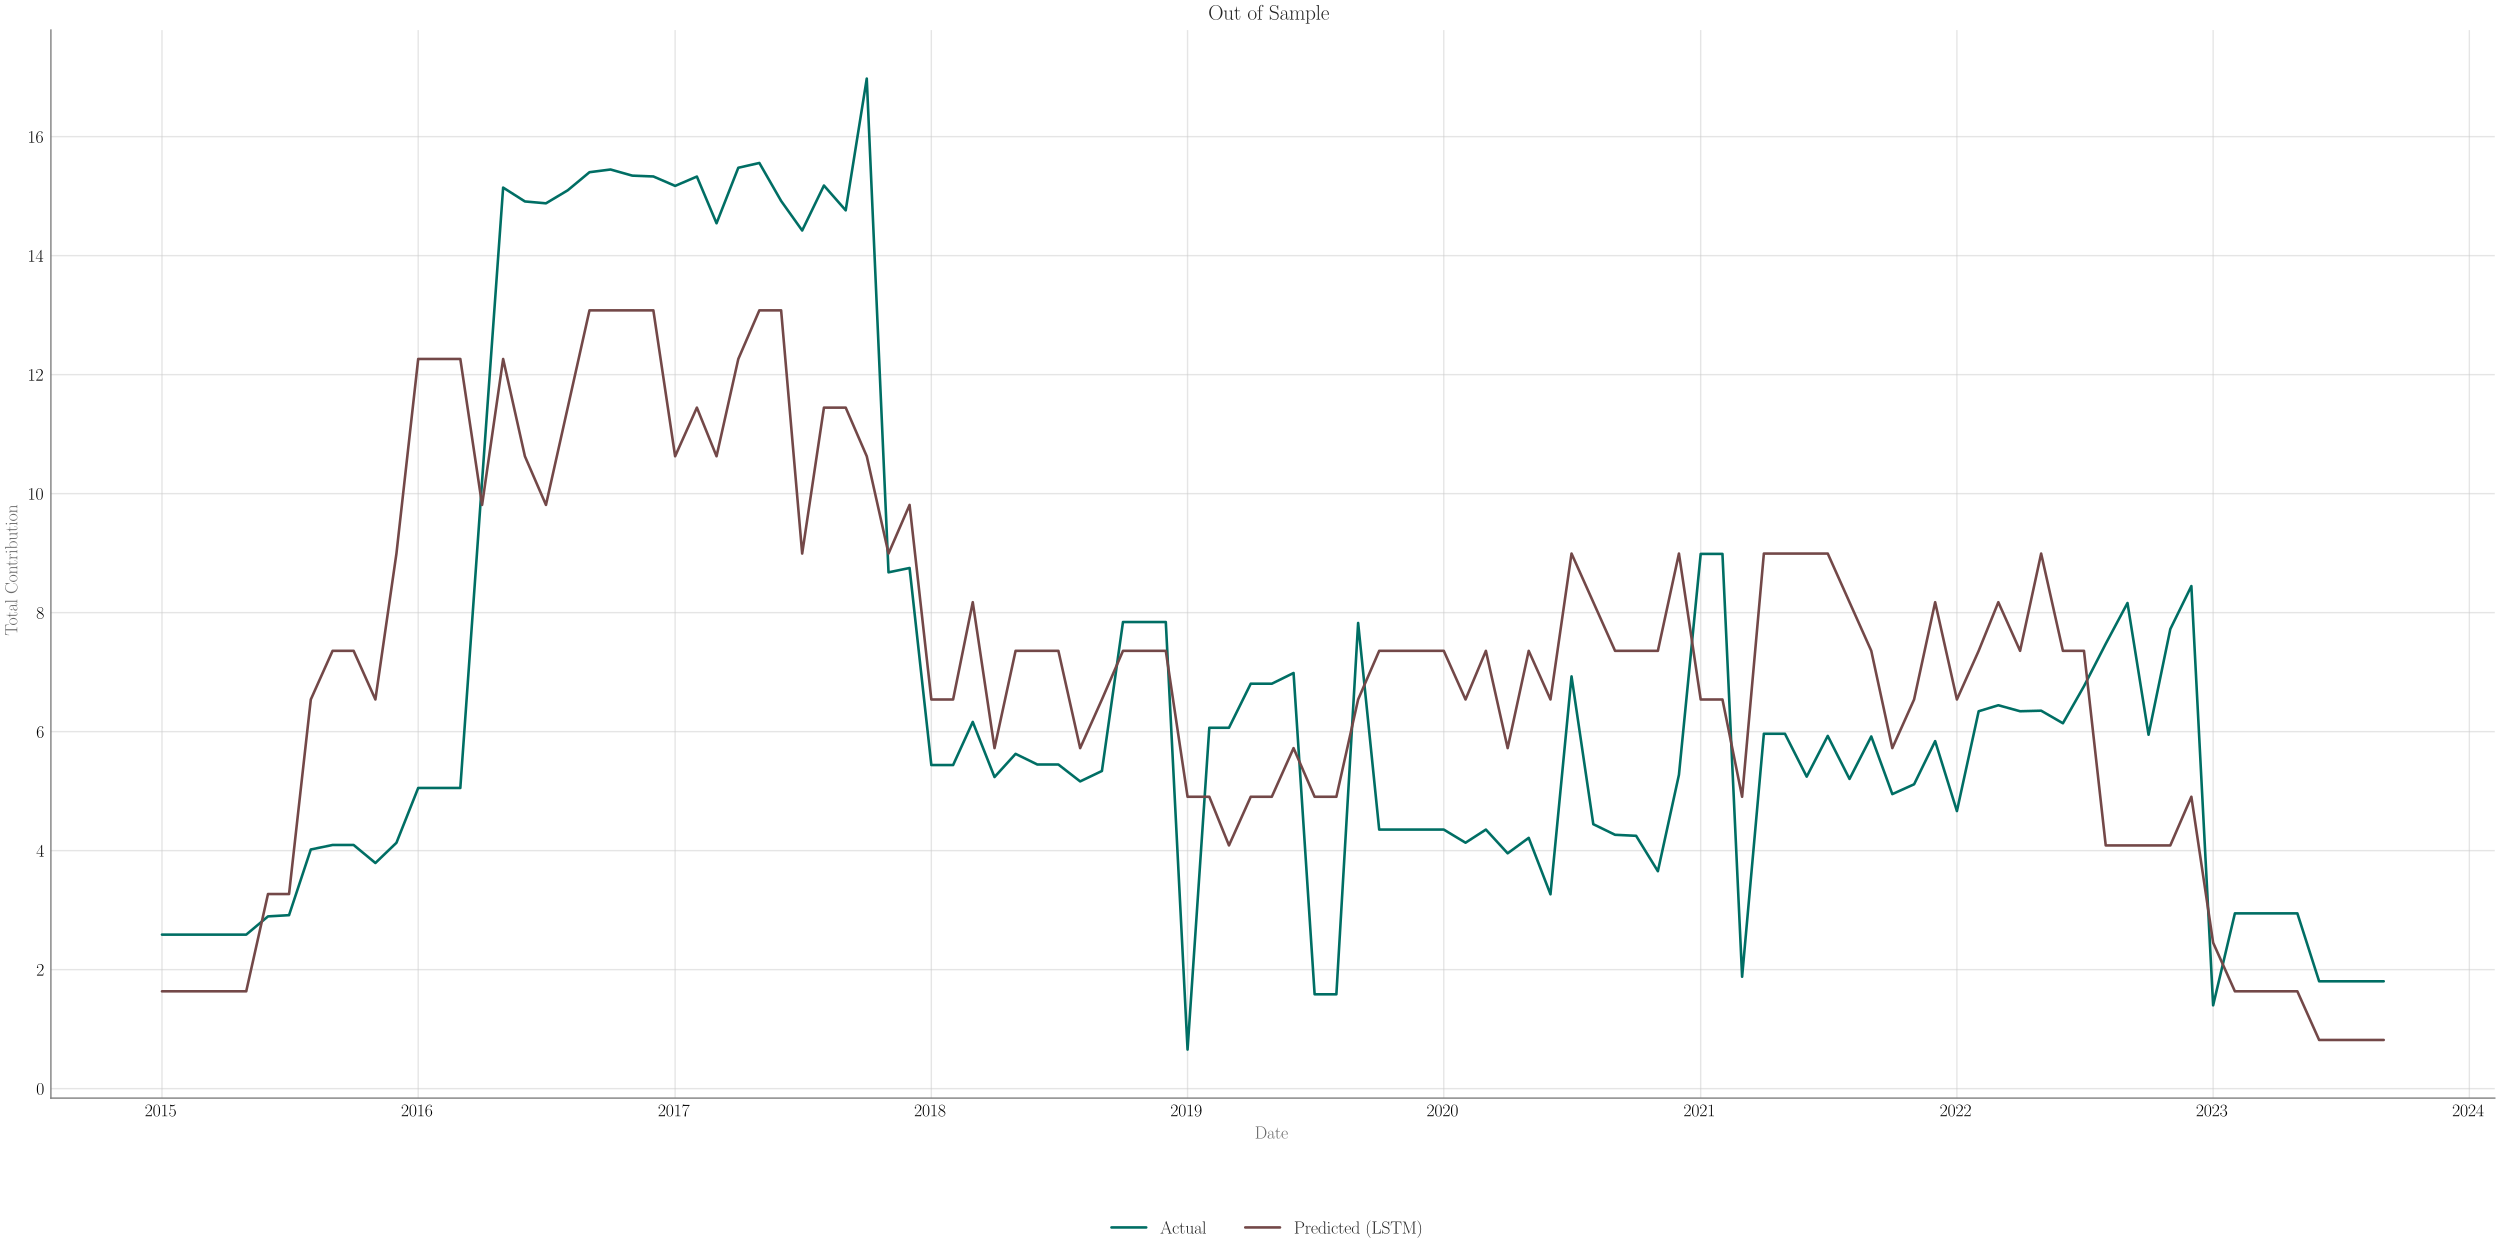 <?xml version="1.0" encoding="utf-8" standalone="no"?>
<!DOCTYPE svg PUBLIC "-//W3C//DTD SVG 1.1//EN"
  "http://www.w3.org/Graphics/SVG/1.1/DTD/svg11.dtd">
<svg xmlns:xlink="http://www.w3.org/1999/xlink" width="1440pt" height="720pt" viewBox="0 0 1440 720" xmlns="http://www.w3.org/2000/svg" version="1.1">
 <defs>
  <style type="text/css">*{stroke-linejoin: round; stroke-linecap: butt}</style>
 </defs>
 <g id="figure_1">
  <g id="patch_1">
   <path d="M 0 720 
L 1440 720 
L 1440 0 
L 0 0 
z
" style="fill: #ffffff"/>
  </g>
  <g id="axes_1">
   <g id="patch_2">
    <path d="M 29.319 632.516 
L 1437 632.516 
L 1437 17.302 
L 29.319 17.302 
z
" style="fill: #ffffff"/>
   </g>
   <g id="matplotlib.axis_1">
    <g id="xtick_1">
     <g id="line2d_1">
      <path d="M 93.304 632.516 
L 93.304 17.302 
" clip-path="url(#p261ccf9cac)" style="fill: none; stroke: #cccccc; stroke-opacity: 0.5; stroke-width: 0.8; stroke-linecap: round"/>
     </g>
     <g id="text_1">
      <!-- $\mathdefault{2015}$ -->
      <g transform="translate(83.341 642.934) scale(0.1 -0.1)">
       <defs>
        <path id="CMR17-32" d="M 2669 989 
L 2554 989 
C 2490 536 2438 459 2413 420 
C 2381 369 1920 369 1830 369 
L 602 369 
C 832 619 1280 1072 1824 1597 
C 2214 1967 2669 2402 2669 3035 
C 2669 3790 2067 4224 1395 4224 
C 691 4224 262 3604 262 3030 
C 262 2780 448 2748 525 2748 
C 589 2748 781 2787 781 3010 
C 781 3207 614 3264 525 3264 
C 486 3264 448 3258 422 3245 
C 544 3790 915 4058 1306 4058 
C 1862 4058 2227 3617 2227 3035 
C 2227 2479 1901 2000 1536 1584 
L 262 146 
L 262 0 
L 2515 0 
L 2669 989 
z
" transform="scale(0.016)"/>
        <path id="CMR17-30" d="M 2688 2025 
C 2688 2416 2682 3080 2413 3591 
C 2176 4039 1798 4198 1466 4198 
C 1158 4198 768 4058 525 3597 
C 269 3118 243 2524 243 2025 
C 243 1661 250 1106 448 619 
C 723 -39 1216 -128 1466 -128 
C 1760 -128 2208 -7 2470 600 
C 2662 1042 2688 1559 2688 2025 
z
M 1466 -26 
C 1056 -26 813 325 723 812 
C 653 1188 653 1738 653 2096 
C 653 2588 653 2997 736 3387 
C 858 3929 1216 4096 1466 4096 
C 1728 4096 2067 3923 2189 3400 
C 2272 3036 2278 2607 2278 2096 
C 2278 1680 2278 1169 2202 792 
C 2067 95 1690 -26 1466 -26 
z
" transform="scale(0.016)"/>
        <path id="CMR17-31" d="M 1702 4058 
C 1702 4192 1696 4192 1606 4192 
C 1357 3916 979 3827 621 3827 
C 602 3827 570 3827 563 3808 
C 557 3795 557 3782 557 3648 
C 755 3648 1088 3686 1344 3839 
L 1344 461 
C 1344 236 1331 160 781 160 
L 589 160 
L 589 0 
C 896 0 1216 0 1523 0 
C 1830 0 2150 0 2458 0 
L 2458 160 
L 2266 160 
C 1715 160 1702 230 1702 458 
L 1702 4058 
z
" transform="scale(0.016)"/>
        <path id="CMR17-35" d="M 730 3692 
C 794 3666 1056 3584 1325 3584 
C 1920 3584 2246 3911 2432 4100 
C 2432 4157 2432 4192 2394 4192 
C 2387 4192 2374 4192 2323 4163 
C 2099 4058 1837 3973 1517 3973 
C 1325 3973 1037 3999 723 4139 
C 653 4171 640 4171 634 4171 
C 602 4171 595 4164 595 4037 
L 595 2203 
C 595 2089 595 2057 659 2057 
C 691 2057 704 2070 736 2114 
C 941 2401 1222 2522 1542 2522 
C 1766 2522 2246 2382 2246 1289 
C 2246 1085 2246 715 2054 421 
C 1894 159 1645 25 1370 25 
C 947 25 518 320 403 814 
C 429 807 480 795 506 795 
C 589 795 749 840 749 1038 
C 749 1210 627 1280 506 1280 
C 358 1280 262 1190 262 1011 
C 262 454 704 -128 1382 -128 
C 2042 -128 2669 440 2669 1264 
C 2669 2030 2170 2624 1549 2624 
C 1222 2624 947 2503 730 2274 
L 730 3692 
z
" transform="scale(0.016)"/>
       </defs>
       <use xlink:href="#CMR17-32" transform="scale(0.996)"/>
       <use xlink:href="#CMR17-30" transform="translate(45.69 0) scale(0.996)"/>
       <use xlink:href="#CMR17-31" transform="translate(91.381 0) scale(0.996)"/>
       <use xlink:href="#CMR17-35" transform="translate(137.071 0) scale(0.996)"/>
      </g>
     </g>
    </g>
    <g id="xtick_2">
     <g id="line2d_2">
      <path d="M 240.885 632.516 
L 240.885 17.302 
" clip-path="url(#p261ccf9cac)" style="fill: none; stroke: #cccccc; stroke-opacity: 0.5; stroke-width: 0.8; stroke-linecap: round"/>
     </g>
     <g id="text_2">
      <!-- $\mathdefault{2016}$ -->
      <g transform="translate(230.923 642.934) scale(0.1 -0.1)">
       <defs>
        <path id="CMR17-36" d="M 678 2176 
C 678 3690 1395 4032 1811 4032 
C 1946 4032 2272 4009 2400 3776 
C 2298 3776 2106 3776 2106 3553 
C 2106 3381 2246 3323 2336 3323 
C 2394 3323 2566 3348 2566 3560 
C 2566 3954 2246 4179 1805 4179 
C 1043 4179 243 3390 243 1984 
C 243 253 966 -128 1478 -128 
C 2099 -128 2688 427 2688 1283 
C 2688 2081 2170 2662 1517 2662 
C 1126 2662 838 2407 678 1960 
L 678 2176 
z
M 1478 25 
C 691 25 691 1200 691 1436 
C 691 1896 909 2560 1504 2560 
C 1613 2560 1926 2560 2138 2120 
C 2253 1870 2253 1609 2253 1289 
C 2253 944 2253 690 2118 434 
C 1978 171 1773 25 1478 25 
z
" transform="scale(0.016)"/>
       </defs>
       <use xlink:href="#CMR17-32" transform="scale(0.996)"/>
       <use xlink:href="#CMR17-30" transform="translate(45.69 0) scale(0.996)"/>
       <use xlink:href="#CMR17-31" transform="translate(91.381 0) scale(0.996)"/>
       <use xlink:href="#CMR17-36" transform="translate(137.071 0) scale(0.996)"/>
      </g>
     </g>
    </g>
    <g id="xtick_3">
     <g id="line2d_3">
      <path d="M 388.871 632.516 
L 388.871 17.302 
" clip-path="url(#p261ccf9cac)" style="fill: none; stroke: #cccccc; stroke-opacity: 0.5; stroke-width: 0.8; stroke-linecap: round"/>
     </g>
     <g id="text_3">
      <!-- $\mathdefault{2017}$ -->
      <g transform="translate(378.908 642.934) scale(0.1 -0.1)">
       <defs>
        <path id="CMR17-37" d="M 2886 3941 
L 2886 4081 
L 1382 4081 
C 634 4081 621 4165 595 4288 
L 480 4288 
L 294 3094 
L 410 3094 
C 429 3215 474 3540 550 3661 
C 589 3712 1062 3712 1171 3712 
L 2579 3712 
L 1869 2661 
C 1395 1954 1069 999 1069 165 
C 1069 89 1069 -128 1299 -128 
C 1530 -128 1530 89 1530 171 
L 1530 465 
C 1530 1508 1709 2196 2003 2636 
L 2886 3941 
z
" transform="scale(0.016)"/>
       </defs>
       <use xlink:href="#CMR17-32" transform="scale(0.996)"/>
       <use xlink:href="#CMR17-30" transform="translate(45.69 0) scale(0.996)"/>
       <use xlink:href="#CMR17-31" transform="translate(91.381 0) scale(0.996)"/>
       <use xlink:href="#CMR17-37" transform="translate(137.071 0) scale(0.996)"/>
      </g>
     </g>
    </g>
    <g id="xtick_4">
     <g id="line2d_4">
      <path d="M 536.452 632.516 
L 536.452 17.302 
" clip-path="url(#p261ccf9cac)" style="fill: none; stroke: #cccccc; stroke-opacity: 0.5; stroke-width: 0.8; stroke-linecap: round"/>
     </g>
     <g id="text_4">
      <!-- $\mathdefault{2018}$ -->
      <g transform="translate(526.489 642.934) scale(0.1 -0.1)">
       <defs>
        <path id="CMR17-38" d="M 1741 2264 
C 2144 2467 2554 2773 2554 3263 
C 2554 3841 1990 4179 1472 4179 
C 890 4179 378 3759 378 3180 
C 378 3021 416 2747 666 2505 
C 730 2442 998 2251 1171 2130 
C 883 1983 211 1634 211 934 
C 211 279 838 -128 1459 -128 
C 2144 -128 2720 362 2720 1010 
C 2720 1590 2330 1857 2074 2029 
L 1741 2264 
z
M 902 2822 
C 851 2854 595 3051 595 3351 
C 595 3739 998 4032 1459 4032 
C 1965 4032 2336 3676 2336 3262 
C 2336 2669 1670 2331 1638 2331 
C 1632 2331 1626 2331 1574 2370 
L 902 2822 
z
M 2080 1519 
C 2176 1449 2483 1240 2483 851 
C 2483 381 2010 25 1472 25 
C 890 25 448 438 448 940 
C 448 1443 838 1862 1280 2060 
L 2080 1519 
z
" transform="scale(0.016)"/>
       </defs>
       <use xlink:href="#CMR17-32" transform="scale(0.996)"/>
       <use xlink:href="#CMR17-30" transform="translate(45.69 0) scale(0.996)"/>
       <use xlink:href="#CMR17-31" transform="translate(91.381 0) scale(0.996)"/>
       <use xlink:href="#CMR17-38" transform="translate(137.071 0) scale(0.996)"/>
      </g>
     </g>
    </g>
    <g id="xtick_5">
     <g id="line2d_5">
      <path d="M 684.033 632.516 
L 684.033 17.302 
" clip-path="url(#p261ccf9cac)" style="fill: none; stroke: #cccccc; stroke-opacity: 0.5; stroke-width: 0.8; stroke-linecap: round"/>
     </g>
     <g id="text_5">
      <!-- $\mathdefault{2019}$ -->
      <g transform="translate(674.07 642.934) scale(0.1 -0.1)">
       <defs>
        <path id="CMR17-39" d="M 2253 1864 
C 2253 464 1670 31 1190 31 
C 1043 31 685 31 538 294 
C 704 268 826 357 826 518 
C 826 692 685 749 595 749 
C 538 749 365 723 365 506 
C 365 71 742 -128 1203 -128 
C 1939 -128 2688 674 2688 2073 
C 2688 3817 1971 4179 1485 4179 
C 851 4179 243 3628 243 2778 
C 243 1991 762 1408 1414 1408 
C 1952 1408 2189 1903 2253 2112 
L 2253 1864 
z
M 1427 1510 
C 1254 1510 1011 1542 813 1922 
C 678 2169 678 2461 678 2771 
C 678 3146 678 3405 858 3684 
C 947 3817 1114 4032 1485 4032 
C 2240 4032 2240 2885 2240 2632 
C 2240 2182 2035 1510 1427 1510 
z
" transform="scale(0.016)"/>
       </defs>
       <use xlink:href="#CMR17-32" transform="scale(0.996)"/>
       <use xlink:href="#CMR17-30" transform="translate(45.69 0) scale(0.996)"/>
       <use xlink:href="#CMR17-31" transform="translate(91.381 0) scale(0.996)"/>
       <use xlink:href="#CMR17-39" transform="translate(137.071 0) scale(0.996)"/>
      </g>
     </g>
    </g>
    <g id="xtick_6">
     <g id="line2d_6">
      <path d="M 831.614 632.516 
L 831.614 17.302 
" clip-path="url(#p261ccf9cac)" style="fill: none; stroke: #cccccc; stroke-opacity: 0.5; stroke-width: 0.8; stroke-linecap: round"/>
     </g>
     <g id="text_6">
      <!-- $\mathdefault{2020}$ -->
      <g transform="translate(821.651 642.934) scale(0.1 -0.1)">
       <use xlink:href="#CMR17-32" transform="scale(0.996)"/>
       <use xlink:href="#CMR17-30" transform="translate(45.69 0) scale(0.996)"/>
       <use xlink:href="#CMR17-32" transform="translate(91.381 0) scale(0.996)"/>
       <use xlink:href="#CMR17-30" transform="translate(137.071 0) scale(0.996)"/>
      </g>
     </g>
    </g>
    <g id="xtick_7">
     <g id="line2d_7">
      <path d="M 979.599 632.516 
L 979.599 17.302 
" clip-path="url(#p261ccf9cac)" style="fill: none; stroke: #cccccc; stroke-opacity: 0.5; stroke-width: 0.8; stroke-linecap: round"/>
     </g>
     <g id="text_7">
      <!-- $\mathdefault{2021}$ -->
      <g transform="translate(969.637 642.934) scale(0.1 -0.1)">
       <use xlink:href="#CMR17-32" transform="scale(0.996)"/>
       <use xlink:href="#CMR17-30" transform="translate(45.69 0) scale(0.996)"/>
       <use xlink:href="#CMR17-32" transform="translate(91.381 0) scale(0.996)"/>
       <use xlink:href="#CMR17-31" transform="translate(137.071 0) scale(0.996)"/>
      </g>
     </g>
    </g>
    <g id="xtick_8">
     <g id="line2d_8">
      <path d="M 1127.181 632.516 
L 1127.181 17.302 
" clip-path="url(#p261ccf9cac)" style="fill: none; stroke: #cccccc; stroke-opacity: 0.5; stroke-width: 0.8; stroke-linecap: round"/>
     </g>
     <g id="text_8">
      <!-- $\mathdefault{2022}$ -->
      <g transform="translate(1117.218 642.934) scale(0.1 -0.1)">
       <use xlink:href="#CMR17-32" transform="scale(0.996)"/>
       <use xlink:href="#CMR17-30" transform="translate(45.69 0) scale(0.996)"/>
       <use xlink:href="#CMR17-32" transform="translate(91.381 0) scale(0.996)"/>
       <use xlink:href="#CMR17-32" transform="translate(137.071 0) scale(0.996)"/>
      </g>
     </g>
    </g>
    <g id="xtick_9">
     <g id="line2d_9">
      <path d="M 1274.762 632.516 
L 1274.762 17.302 
" clip-path="url(#p261ccf9cac)" style="fill: none; stroke: #cccccc; stroke-opacity: 0.5; stroke-width: 0.8; stroke-linecap: round"/>
     </g>
     <g id="text_9">
      <!-- $\mathdefault{2023}$ -->
      <g transform="translate(1264.799 642.934) scale(0.1 -0.1)">
       <defs>
        <path id="CMR17-33" d="M 1414 2157 
C 1984 2157 2234 1662 2234 1090 
C 2234 320 1824 25 1453 25 
C 1114 25 563 194 390 693 
C 422 680 454 680 486 680 
C 640 680 755 782 755 948 
C 755 1133 614 1216 486 1216 
C 378 1216 211 1165 211 926 
C 211 335 787 -128 1466 -128 
C 2176 -128 2720 430 2720 1085 
C 2720 1707 2208 2157 1600 2227 
C 2086 2328 2554 2756 2554 3329 
C 2554 3820 2048 4179 1472 4179 
C 890 4179 378 3829 378 3329 
C 378 3110 544 3072 627 3072 
C 762 3072 877 3155 877 3321 
C 877 3486 762 3569 627 3569 
C 602 3569 570 3569 544 3557 
C 730 3959 1235 4032 1459 4032 
C 1683 4032 2106 3925 2106 3320 
C 2106 3143 2080 2828 1862 2550 
C 1670 2304 1453 2304 1242 2284 
C 1210 2284 1062 2269 1037 2269 
C 992 2263 966 2257 966 2208 
C 966 2163 973 2157 1101 2157 
L 1414 2157 
z
" transform="scale(0.016)"/>
       </defs>
       <use xlink:href="#CMR17-32" transform="scale(0.996)"/>
       <use xlink:href="#CMR17-30" transform="translate(45.69 0) scale(0.996)"/>
       <use xlink:href="#CMR17-32" transform="translate(91.381 0) scale(0.996)"/>
       <use xlink:href="#CMR17-33" transform="translate(137.071 0) scale(0.996)"/>
      </g>
     </g>
    </g>
    <g id="xtick_10">
     <g id="line2d_10">
      <path d="M 1422.343 632.516 
L 1422.343 17.302 
" clip-path="url(#p261ccf9cac)" style="fill: none; stroke: #cccccc; stroke-opacity: 0.5; stroke-width: 0.8; stroke-linecap: round"/>
     </g>
     <g id="text_10">
      <!-- $\mathdefault{2024}$ -->
      <g transform="translate(1412.38 642.934) scale(0.1 -0.1)">
       <defs>
        <path id="CMR17-34" d="M 2150 4122 
C 2150 4256 2144 4256 2029 4256 
L 128 1254 
L 128 1088 
L 1779 1088 
L 1779 457 
C 1779 224 1766 160 1318 160 
L 1197 160 
L 1197 0 
C 1402 0 1747 0 1965 0 
C 2182 0 2528 0 2733 0 
L 2733 160 
L 2611 160 
C 2163 160 2150 224 2150 457 
L 2150 1088 
L 2803 1088 
L 2803 1254 
L 2150 1254 
L 2150 4122 
z
M 1798 3703 
L 1798 1254 
L 256 1254 
L 1798 3703 
z
" transform="scale(0.016)"/>
       </defs>
       <use xlink:href="#CMR17-32" transform="scale(0.996)"/>
       <use xlink:href="#CMR17-30" transform="translate(45.69 0) scale(0.996)"/>
       <use xlink:href="#CMR17-32" transform="translate(91.381 0) scale(0.996)"/>
       <use xlink:href="#CMR17-34" transform="translate(137.071 0) scale(0.996)"/>
      </g>
     </g>
    </g>
    <g id="text_11">
     <!-- Date -->
     <g style="fill: #696969" transform="translate(722.712 655.79) scale(0.1 -0.1)">
      <defs>
       <path id="CMR17-44" d="M 333 4352 
L 333 4186 
C 774 4186 845 4186 845 3900 
L 845 452 
C 845 166 774 166 333 166 
L 333 0 
L 2368 0 
C 3398 0 4224 943 4224 2141 
C 4224 3346 3411 4352 2368 4352 
L 333 4352 
z
M 1523 166 
C 1267 166 1254 197 1254 414 
L 1254 3938 
C 1254 4155 1267 4186 1523 4186 
L 2240 4186 
C 2771 4186 3750 3874 3750 2141 
C 3750 1242 3488 879 3366 707 
C 3213 510 2848 166 2240 166 
L 1523 166 
z
" transform="scale(0.016)"/>
       <path id="CMR17-61" d="M 2304 1653 
C 2304 2072 2304 2294 2035 2543 
C 1798 2752 1523 2816 1306 2816 
C 800 2816 435 2407 435 1971 
C 435 1728 627 1728 666 1728 
C 749 1728 896 1778 896 1954 
C 896 2112 774 2181 666 2181 
C 640 2181 608 2174 589 2168 
C 723 2592 1069 2714 1293 2714 
C 1613 2714 1965 2429 1965 1885 
L 1965 1600 
C 1587 1600 1133 1549 774 1357 
C 371 1133 256 813 256 570 
C 256 77 832 -64 1171 -64 
C 1523 -64 1850 139 1990 511 
C 2003 233 2182 -18 2464 -18 
C 2598 -18 2938 70 2938 567 
L 2938 920 
L 2822 920 
L 2822 562 
C 2822 178 2650 128 2566 128 
C 2304 128 2304 458 2304 738 
L 2304 1653 
z
M 1965 870 
C 1965 317 1568 38 1216 38 
C 896 38 646 275 646 570 
C 646 761 730 1100 1101 1305 
C 1408 1478 1760 1504 1965 1504 
L 1965 870 
z
" transform="scale(0.016)"/>
       <path id="CMR17-74" d="M 966 2560 
L 1862 2560 
L 1862 2725 
L 966 2725 
L 966 3904 
L 851 3904 
C 838 3245 614 2668 70 2668 
L 70 2560 
L 627 2560 
L 627 771 
C 627 650 627 -64 1370 -64 
C 1747 -64 1965 306 1965 777 
L 1965 1140 
L 1850 1140 
L 1850 783 
C 1850 344 1677 51 1408 51 
C 1222 51 966 178 966 758 
L 966 2560 
z
" transform="scale(0.016)"/>
       <path id="CMR17-65" d="M 2438 1472 
C 2464 1498 2464 1511 2464 1576 
C 2464 2238 2118 2816 1389 2816 
C 710 2816 173 2169 173 1383 
C 173 551 781 -64 1459 -64 
C 2176 -64 2458 607 2458 740 
C 2458 784 2419 784 2406 784 
C 2362 784 2355 771 2330 696 
C 2189 265 1837 51 1504 51 
C 1229 51 954 203 781 480 
C 582 803 582 1176 582 1472 
L 2438 1472 
z
M 589 1568 
C 634 2505 1126 2714 1382 2714 
C 1818 2714 2112 2297 2118 1568 
L 589 1568 
z
" transform="scale(0.016)"/>
      </defs>
      <use xlink:href="#CMR17-44" transform="scale(0.996)"/>
      <use xlink:href="#CMR17-61" transform="translate(70.394 0) scale(0.996)"/>
      <use xlink:href="#CMR17-74" transform="translate(116.084 0) scale(0.996)"/>
      <use xlink:href="#CMR17-65" transform="translate(151.365 0) scale(0.996)"/>
     </g>
    </g>
   </g>
   <g id="matplotlib.axis_2">
    <g id="ytick_1">
     <g id="line2d_11">
      <path d="M 29.319 627.04 
L 1437 627.04 
" clip-path="url(#p261ccf9cac)" style="fill: none; stroke: #cccccc; stroke-opacity: 0.5; stroke-width: 0.8; stroke-linecap: round"/>
     </g>
     <g id="text_12">
      <!-- $\mathdefault{0}$ -->
      <g transform="translate(20.837 630.499) scale(0.1 -0.1)">
       <use xlink:href="#CMR17-30" transform="scale(0.996)"/>
      </g>
     </g>
    </g>
    <g id="ytick_2">
     <g id="line2d_12">
      <path d="M 29.319 558.498 
L 1437 558.498 
" clip-path="url(#p261ccf9cac)" style="fill: none; stroke: #cccccc; stroke-opacity: 0.5; stroke-width: 0.8; stroke-linecap: round"/>
     </g>
     <g id="text_13">
      <!-- $\mathdefault{2}$ -->
      <g transform="translate(20.837 561.957) scale(0.1 -0.1)">
       <use xlink:href="#CMR17-32" transform="scale(0.996)"/>
      </g>
     </g>
    </g>
    <g id="ytick_3">
     <g id="line2d_13">
      <path d="M 29.319 489.955 
L 1437 489.955 
" clip-path="url(#p261ccf9cac)" style="fill: none; stroke: #cccccc; stroke-opacity: 0.5; stroke-width: 0.8; stroke-linecap: round"/>
     </g>
     <g id="text_14">
      <!-- $\mathdefault{4}$ -->
      <g transform="translate(20.837 493.415) scale(0.1 -0.1)">
       <use xlink:href="#CMR17-34" transform="scale(0.996)"/>
      </g>
     </g>
    </g>
    <g id="ytick_4">
     <g id="line2d_14">
      <path d="M 29.319 421.413 
L 1437 421.413 
" clip-path="url(#p261ccf9cac)" style="fill: none; stroke: #cccccc; stroke-opacity: 0.5; stroke-width: 0.8; stroke-linecap: round"/>
     </g>
     <g id="text_15">
      <!-- $\mathdefault{6}$ -->
      <g transform="translate(20.837 424.872) scale(0.1 -0.1)">
       <use xlink:href="#CMR17-36" transform="scale(0.996)"/>
      </g>
     </g>
    </g>
    <g id="ytick_5">
     <g id="line2d_15">
      <path d="M 29.319 352.871 
L 1437 352.871 
" clip-path="url(#p261ccf9cac)" style="fill: none; stroke: #cccccc; stroke-opacity: 0.5; stroke-width: 0.8; stroke-linecap: round"/>
     </g>
     <g id="text_16">
      <!-- $\mathdefault{8}$ -->
      <g transform="translate(20.837 356.33) scale(0.1 -0.1)">
       <use xlink:href="#CMR17-38" transform="scale(0.996)"/>
      </g>
     </g>
    </g>
    <g id="ytick_6">
     <g id="line2d_16">
      <path d="M 29.319 284.329 
L 1437 284.329 
" clip-path="url(#p261ccf9cac)" style="fill: none; stroke: #cccccc; stroke-opacity: 0.5; stroke-width: 0.8; stroke-linecap: round"/>
     </g>
     <g id="text_17">
      <!-- $\mathdefault{10}$ -->
      <g transform="translate(15.856 287.788) scale(0.1 -0.1)">
       <use xlink:href="#CMR17-31" transform="scale(0.996)"/>
       <use xlink:href="#CMR17-30" transform="translate(45.69 0) scale(0.996)"/>
      </g>
     </g>
    </g>
    <g id="ytick_7">
     <g id="line2d_17">
      <path d="M 29.319 215.787 
L 1437 215.787 
" clip-path="url(#p261ccf9cac)" style="fill: none; stroke: #cccccc; stroke-opacity: 0.5; stroke-width: 0.8; stroke-linecap: round"/>
     </g>
     <g id="text_18">
      <!-- $\mathdefault{12}$ -->
      <g transform="translate(15.856 219.246) scale(0.1 -0.1)">
       <use xlink:href="#CMR17-31" transform="scale(0.996)"/>
       <use xlink:href="#CMR17-32" transform="translate(45.69 0) scale(0.996)"/>
      </g>
     </g>
    </g>
    <g id="ytick_8">
     <g id="line2d_18">
      <path d="M 29.319 147.245 
L 1437 147.245 
" clip-path="url(#p261ccf9cac)" style="fill: none; stroke: #cccccc; stroke-opacity: 0.5; stroke-width: 0.8; stroke-linecap: round"/>
     </g>
     <g id="text_19">
      <!-- $\mathdefault{14}$ -->
      <g transform="translate(15.856 150.704) scale(0.1 -0.1)">
       <use xlink:href="#CMR17-31" transform="scale(0.996)"/>
       <use xlink:href="#CMR17-34" transform="translate(45.69 0) scale(0.996)"/>
      </g>
     </g>
    </g>
    <g id="ytick_9">
     <g id="line2d_19">
      <path d="M 29.319 78.703 
L 1437 78.703 
" clip-path="url(#p261ccf9cac)" style="fill: none; stroke: #cccccc; stroke-opacity: 0.5; stroke-width: 0.8; stroke-linecap: round"/>
     </g>
     <g id="text_20">
      <!-- $\mathdefault{16}$ -->
      <g transform="translate(15.856 82.162) scale(0.1 -0.1)">
       <use xlink:href="#CMR17-31" transform="scale(0.996)"/>
       <use xlink:href="#CMR17-36" transform="translate(45.69 0) scale(0.996)"/>
      </g>
     </g>
    </g>
    <g id="text_21">
     <!-- Total Contribution -->
     <g style="fill: #696969" transform="translate(9.919 366.157) rotate(-90) scale(0.1 -0.1)">
      <defs>
       <path id="CMR17-54" d="M 3981 4326 
L 288 4326 
L 179 2918 
L 294 2918 
C 378 3976 467 4160 1453 4160 
C 1568 4160 1754 4160 1805 4154 
C 1926 4135 1926 4058 1926 3912 
L 1926 459 
C 1926 230 1907 160 1376 160 
L 1197 160 
L 1197 0 
C 1504 0 1824 0 2138 0 
C 2451 0 2771 0 3078 0 
L 3078 160 
L 2899 160 
C 2368 160 2349 230 2349 459 
L 2349 3912 
C 2349 4052 2349 4129 2464 4154 
C 2515 4160 2701 4160 2816 4160 
C 3795 4160 3891 3976 3974 2918 
L 4090 2918 
L 3981 4326 
z
" transform="scale(0.016)"/>
       <path id="CMR17-6f" d="M 2758 1356 
C 2758 2176 2163 2816 1466 2816 
C 768 2816 173 2176 173 1356 
C 173 551 768 -64 1466 -64 
C 2163 -64 2758 551 2758 1356 
z
M 1466 51 
C 1165 51 909 230 762 480 
C 602 767 582 1126 582 1408 
C 582 1677 595 2010 762 2298 
C 890 2509 1139 2714 1466 2714 
C 1754 2714 1997 2554 2150 2330 
C 2349 2029 2349 1607 2349 1408 
C 2349 1158 2336 775 2163 467 
C 1984 173 1709 51 1466 51 
z
" transform="scale(0.016)"/>
       <path id="CMR17-6c" d="M 979 4396 
L 218 4326 
L 218 4160 
C 595 4160 653 4122 653 3817 
L 653 426 
C 653 184 627 153 218 153 
L 218 -13 
C 371 0 653 0 813 0 
C 979 0 1261 0 1414 -13 
L 1414 153 
C 1005 153 979 178 979 426 
L 979 4396 
z
" transform="scale(0.016)"/>
       <path id="CMR17-43" d="M 3974 4289 
C 3974 4403 3968 4410 3930 4410 
C 3904 4410 3898 4403 3853 4327 
L 3571 3792 
C 3258 4187 2874 4416 2381 4416 
C 1286 4416 294 3456 294 2148 
C 294 826 1286 -128 2387 -128 
C 3366 -128 3974 730 3974 1461 
C 3974 1524 3974 1550 3917 1550 
C 3866 1550 3866 1531 3859 1474 
C 3808 585 3168 38 2477 38 
C 1824 38 781 495 781 2147 
C 781 3805 1843 4250 2464 4250 
C 3187 4250 3712 3628 3834 2745 
C 3846 2668 3846 2655 3904 2655 
C 3974 2655 3974 2668 3974 2783 
L 3974 4289 
z
" transform="scale(0.016)"/>
       <path id="CMR17-6e" d="M 2656 1933 
C 2656 2259 2592 2790 1837 2790 
C 1331 2790 1069 2400 973 2144 
L 966 2144 
L 966 2790 
L 211 2720 
L 211 2554 
C 589 2554 646 2515 646 2208 
L 646 428 
C 646 184 621 153 211 153 
L 211 -13 
C 365 0 646 0 813 0 
C 979 0 1267 0 1421 -13 
L 1421 153 
C 1011 153 986 178 986 428 
L 986 1658 
C 986 2247 1344 2688 1792 2688 
C 2266 2688 2317 2266 2317 1958 
L 2317 428 
C 2317 184 2291 153 1882 153 
L 1882 -13 
C 2035 0 2317 0 2483 0 
C 2650 0 2938 0 3091 -13 
L 3091 153 
C 2682 153 2656 178 2656 428 
L 2656 1933 
z
" transform="scale(0.016)"/>
       <path id="CMR17-72" d="M 960 1497 
C 960 2112 1222 2688 1702 2688 
C 1747 2688 1792 2682 1837 2662 
C 1837 2662 1696 2617 1696 2452 
C 1696 2298 1818 2234 1914 2234 
C 1990 2234 2131 2279 2131 2458 
C 2131 2663 1926 2790 1709 2790 
C 1222 2790 1011 2317 947 2093 
L 941 2093 
L 941 2790 
L 198 2720 
L 198 2554 
C 576 2554 634 2515 634 2208 
L 634 428 
C 634 184 608 153 198 153 
L 198 -13 
C 352 0 646 0 813 0 
C 998 0 1325 0 1498 -13 
L 1498 153 
C 1037 153 960 153 960 440 
L 960 1497 
z
" transform="scale(0.016)"/>
       <path id="CMR17-69" d="M 992 3909 
C 992 4049 877 4170 730 4170 
C 589 4170 467 4056 467 3909 
C 467 3769 582 3648 730 3648 
C 870 3648 992 3763 992 3909 
z
M 243 2706 
L 243 2541 
C 602 2541 653 2502 653 2197 
L 653 427 
C 653 184 627 153 218 153 
L 218 -13 
C 371 0 646 0 806 0 
C 960 0 1222 0 1370 -13 
L 1370 153 
C 992 153 979 191 979 420 
L 979 2776 
L 243 2706 
z
" transform="scale(0.016)"/>
       <path id="CMR17-62" d="M 960 4396 
L 198 4326 
L 198 4160 
C 576 4160 634 4122 634 3817 
L 634 -13 
L 749 -13 
L 934 441 
C 1120 141 1395 -64 1766 -64 
C 2406 -64 3053 500 3053 1370 
C 3053 2188 2477 2790 1830 2790 
C 1434 2790 1152 2579 960 2330 
L 960 4396 
z
M 973 2004 
C 973 2118 973 2138 1062 2272 
C 1312 2657 1670 2688 1792 2688 
C 1984 2688 2643 2585 2643 1376 
C 2643 108 1888 38 1734 38 
C 1536 38 1248 114 1043 486 
C 973 608 973 621 973 735 
L 973 2004 
z
" transform="scale(0.016)"/>
       <path id="CMR17-75" d="M 1882 2693 
L 1882 2528 
C 2259 2528 2317 2489 2317 2186 
L 2317 1032 
C 2317 500 2029 38 1555 38 
C 1030 38 986 348 986 678 
L 986 2763 
L 211 2693 
L 211 2528 
C 467 2528 640 2528 646 2274 
L 646 1058 
C 646 633 646 361 813 183 
C 896 101 1056 -64 1517 -64 
C 2061 -64 2272 377 2323 506 
L 2330 506 
L 2330 -63 
L 3091 -63 
L 3091 128 
C 2714 128 2656 166 2656 473 
L 2656 2763 
L 1882 2693 
z
" transform="scale(0.016)"/>
      </defs>
      <use xlink:href="#CMR17-54" transform="scale(0.996)"/>
      <use xlink:href="#CMR17-6f" transform="translate(58.703 0) scale(0.996)"/>
      <use xlink:href="#CMR17-74" transform="translate(104.393 0) scale(0.996)"/>
      <use xlink:href="#CMR17-61" transform="translate(139.674 0) scale(0.996)"/>
      <use xlink:href="#CMR17-6c" transform="translate(185.364 0) scale(0.996)"/>
      <use xlink:href="#CMR17-43" transform="translate(240.311 0) scale(0.996)"/>
      <use xlink:href="#CMR17-6f" transform="translate(306.821 0) scale(0.996)"/>
      <use xlink:href="#CMR17-6e" transform="translate(352.512 0) scale(0.996)"/>
      <use xlink:href="#CMR17-74" transform="translate(400.805 0) scale(0.996)"/>
      <use xlink:href="#CMR17-72" transform="translate(436.085 0) scale(0.996)"/>
      <use xlink:href="#CMR17-69" transform="translate(471.366 0) scale(0.996)"/>
      <use xlink:href="#CMR17-62" transform="translate(496.237 0) scale(0.996)"/>
      <use xlink:href="#CMR17-75" transform="translate(547.133 0) scale(0.996)"/>
      <use xlink:href="#CMR17-74" transform="translate(598.028 0) scale(0.996)"/>
      <use xlink:href="#CMR17-69" transform="translate(633.309 0) scale(0.996)"/>
      <use xlink:href="#CMR17-6f" transform="translate(658.18 0) scale(0.996)"/>
      <use xlink:href="#CMR17-6e" transform="translate(703.87 0) scale(0.996)"/>
     </g>
    </g>
   </g>
   <g id="line2d_20">
    <path d="M 93.304 538.341 
L 141.824 538.341 
L 141.824 538.341 
L 154.358 527.839 
L 154.358 527.839 
L 166.488 527.135 
L 166.488 527.135 
L 179.022 489.296 
L 179.022 489.296 
L 191.557 486.707 
L 191.557 486.707 
L 203.687 486.707 
L 203.687 486.707 
L 216.221 497.088 
L 216.221 497.088 
L 228.351 485.431 
L 228.351 485.431 
L 240.885 453.866 
L 240.885 453.866 
L 265.145 453.866 
L 265.145 453.866 
L 277.679 277.13 
L 277.679 277.13 
L 289.809 108.053 
L 289.809 108.053 
L 302.344 116.035 
L 302.344 116.035 
L 314.474 117.108 
L 314.474 117.108 
L 327.008 109.616 
L 327.008 109.616 
L 339.542 99.188 
L 339.542 99.188 
L 351.672 97.632 
L 351.672 97.632 
L 364.206 101.165 
L 364.206 101.165 
L 376.336 101.643 
L 376.336 101.643 
L 388.871 107.071 
L 388.871 107.071 
L 401.405 101.701 
L 401.405 101.701 
L 412.726 128.601 
L 412.726 128.601 
L 425.261 96.629 
L 425.261 96.629 
L 437.39 93.871 
L 437.39 93.871 
L 449.925 115.741 
L 449.925 115.741 
L 462.055 132.769 
L 462.055 132.769 
L 474.589 106.864 
L 474.589 106.864 
L 487.123 121.16 
L 487.123 121.16 
L 499.253 45.267 
L 499.253 45.267 
L 511.788 329.66 
L 511.788 329.66 
L 523.917 327.162 
L 523.917 327.162 
L 536.452 440.673 
L 536.452 440.673 
L 548.986 440.673 
L 548.986 440.673 
L 560.307 415.826 
L 560.307 415.826 
L 572.842 447.576 
L 572.842 447.576 
L 584.972 434.223 
L 584.972 434.223 
L 597.506 440.363 
L 597.506 440.363 
L 609.636 440.363 
L 609.636 440.363 
L 622.17 450.093 
L 622.17 450.093 
L 634.704 444.087 
L 634.704 444.087 
L 646.834 358.289 
L 646.834 358.289 
L 671.499 358.289 
L 671.499 358.289 
L 684.033 604.551 
L 684.033 604.551 
L 696.567 419.19 
L 696.567 419.19 
L 707.888 419.19 
L 707.888 419.19 
L 720.423 393.819 
L 720.423 393.819 
L 732.553 393.819 
L 732.553 393.819 
L 745.087 387.647 
L 745.087 387.647 
L 757.217 572.701 
L 757.217 572.701 
L 769.751 572.701 
L 769.751 572.701 
L 782.285 358.834 
L 782.285 358.834 
L 794.415 477.836 
L 794.415 477.836 
L 831.614 477.836 
L 831.614 477.836 
L 844.148 485.404 
L 844.148 485.404 
L 855.874 477.836 
L 855.874 477.836 
L 868.408 491.507 
L 868.408 491.507 
L 880.538 482.612 
L 880.538 482.612 
L 893.072 515.116 
L 893.072 515.116 
L 905.202 389.603 
L 905.202 389.603 
L 917.737 474.739 
L 917.737 474.739 
L 930.271 480.841 
L 930.271 480.841 
L 942.401 481.426 
L 942.401 481.426 
L 954.935 501.816 
L 954.935 501.816 
L 967.065 446.298 
L 967.065 446.298 
L 979.599 319.062 
L 979.599 319.062 
L 992.134 319.062 
L 992.134 319.062 
L 1003.455 562.594 
L 1003.455 562.594 
L 1015.989 422.63 
L 1015.989 422.63 
L 1028.119 422.63 
L 1028.119 422.63 
L 1040.654 447.342 
L 1040.654 447.342 
L 1052.783 423.883 
L 1052.783 423.883 
L 1065.318 448.669 
L 1065.318 448.669 
L 1077.852 424.201 
L 1077.852 424.201 
L 1089.982 457.41 
L 1089.982 457.41 
L 1102.516 451.75 
L 1102.516 451.75 
L 1114.646 426.89 
L 1114.646 426.89 
L 1127.181 467.173 
L 1127.181 467.173 
L 1139.715 409.677 
L 1139.715 409.677 
L 1151.036 406.223 
L 1151.036 406.223 
L 1163.57 409.677 
L 1163.57 409.677 
L 1175.7 409.359 
L 1175.7 409.359 
L 1188.235 416.598 
L 1188.235 416.598 
L 1200.365 395.265 
L 1200.365 395.265 
L 1212.899 370.825 
L 1212.899 370.825 
L 1225.433 347.337 
L 1225.433 347.337 
L 1237.563 423.2 
L 1237.563 423.2 
L 1250.097 362.365 
L 1250.097 362.365 
L 1262.227 337.579 
L 1262.227 337.579 
L 1274.762 579.07 
L 1274.762 579.07 
L 1287.296 526.099 
L 1287.296 526.099 
L 1323.281 526.099 
L 1323.281 526.099 
L 1335.816 565.219 
L 1373.014 565.219 
L 1373.014 565.219 
" clip-path="url(#p261ccf9cac)" style="fill: none; stroke: #006e64; stroke-width: 1.5; stroke-linecap: round"/>
   </g>
   <g id="line2d_21">
    <path d="M 93.304 571.005 
L 141.824 571.003 
L 141.824 571.003 
L 154.358 514.967 
L 154.358 514.967 
L 166.488 514.968 
L 166.488 514.968 
L 179.022 402.897 
L 179.022 402.897 
L 191.557 374.88 
L 191.557 374.88 
L 203.687 374.878 
L 203.687 374.878 
L 216.221 402.896 
L 216.221 402.896 
L 228.351 318.844 
L 228.351 318.844 
L 240.885 206.771 
L 240.885 206.771 
L 265.145 206.775 
L 265.145 206.775 
L 277.679 290.828 
L 277.679 290.828 
L 289.809 206.775 
L 289.809 206.775 
L 302.344 262.811 
L 302.344 262.811 
L 314.474 290.832 
L 314.474 290.832 
L 339.542 178.757 
L 339.542 178.757 
L 376.336 178.763 
L 376.336 178.763 
L 388.871 262.811 
L 388.871 262.811 
L 401.405 234.792 
L 401.405 234.792 
L 412.726 262.811 
L 412.726 262.811 
L 425.261 206.773 
L 425.261 206.773 
L 437.39 178.757 
L 437.39 178.757 
L 449.925 178.757 
L 449.925 178.757 
L 462.055 318.844 
L 462.055 318.844 
L 474.589 234.793 
L 474.589 234.793 
L 487.123 234.795 
L 487.123 234.795 
L 499.253 262.809 
L 499.253 262.809 
L 511.788 318.844 
L 511.788 318.844 
L 523.917 290.83 
L 523.917 290.83 
L 536.452 402.9 
L 536.452 402.9 
L 548.986 402.901 
L 548.986 402.901 
L 560.307 346.863 
L 560.307 346.863 
L 572.842 430.916 
L 572.842 430.916 
L 584.972 374.882 
L 584.972 374.882 
L 609.636 374.893 
L 609.636 374.893 
L 622.17 430.927 
L 622.17 430.927 
L 634.704 402.909 
L 634.704 402.909 
L 646.834 374.892 
L 646.834 374.892 
L 671.499 374.892 
L 671.499 374.892 
L 684.033 458.944 
L 684.033 458.944 
L 696.567 458.944 
L 696.567 458.944 
L 707.888 486.954 
L 707.888 486.954 
L 720.423 458.933 
L 720.423 458.933 
L 732.553 458.933 
L 732.553 458.933 
L 745.087 430.917 
L 745.087 430.917 
L 757.217 458.933 
L 757.217 458.933 
L 769.751 458.933 
L 769.751 458.933 
L 782.285 402.898 
L 782.285 402.898 
L 794.415 374.881 
L 794.415 374.881 
L 831.614 374.881 
L 831.614 374.881 
L 844.148 402.903 
L 844.148 402.903 
L 855.874 374.881 
L 855.874 374.881 
L 868.408 430.916 
L 868.408 430.916 
L 880.538 374.881 
L 880.538 374.881 
L 893.072 402.902 
L 893.072 402.902 
L 905.202 318.846 
L 905.202 318.846 
L 930.271 374.881 
L 930.271 374.881 
L 954.935 374.882 
L 954.935 374.882 
L 967.065 318.847 
L 967.065 318.847 
L 979.599 402.904 
L 979.599 402.904 
L 992.134 402.9 
L 992.134 402.9 
L 1003.455 458.937 
L 1003.455 458.937 
L 1015.989 318.849 
L 1015.989 318.849 
L 1052.783 318.847 
L 1052.783 318.847 
L 1077.852 374.881 
L 1077.852 374.881 
L 1089.982 430.916 
L 1089.982 430.916 
L 1102.516 402.902 
L 1102.516 402.902 
L 1114.646 346.866 
L 1114.646 346.866 
L 1127.181 402.9 
L 1127.181 402.9 
L 1139.715 374.882 
L 1139.715 374.882 
L 1151.036 346.865 
L 1151.036 346.865 
L 1163.57 374.881 
L 1163.57 374.881 
L 1175.7 318.846 
L 1175.7 318.846 
L 1188.235 374.883 
L 1188.235 374.883 
L 1200.365 374.881 
L 1200.365 374.881 
L 1212.899 486.953 
L 1212.899 486.953 
L 1250.097 486.951 
L 1250.097 486.951 
L 1262.227 458.933 
L 1262.227 458.933 
L 1274.762 542.988 
L 1274.762 542.988 
L 1287.296 571.006 
L 1287.296 571.006 
L 1323.281 571.004 
L 1323.281 571.004 
L 1335.816 599.022 
L 1373.014 599.022 
L 1373.014 599.022 
" clip-path="url(#p261ccf9cac)" style="fill: none; stroke: #734848; stroke-width: 1.5; stroke-linecap: round"/>
   </g>
   <g id="patch_3">
    <path d="M 29.319 632.516 
L 29.319 17.302 
" style="fill: none; stroke: #808080; stroke-width: 0.8; stroke-linejoin: miter; stroke-linecap: square"/>
   </g>
   <g id="patch_4">
    <path d="M 29.319 632.516 
L 1437 632.516 
" style="fill: none; stroke: #808080; stroke-width: 0.8; stroke-linejoin: miter; stroke-linecap: square"/>
   </g>
   <g id="text_22">
    <!-- Out of Sample -->
    <g style="fill: #262626" transform="translate(695.928 11.302) scale(0.12 -0.12)">
     <defs>
      <path id="CMR17-4f" d="M 4307 2135 
C 4307 3437 3366 4416 2304 4416 
C 1216 4416 294 3424 294 2135 
C 294 845 1229 -128 2298 -128 
C 3392 -128 4307 864 4307 2135 
z
M 2304 -13 
C 1574 -13 781 711 781 2217 
C 781 3716 1651 4301 2298 4301 
C 2976 4301 3821 3698 3821 2217 
C 3821 686 3008 -13 2304 -13 
z
" transform="scale(0.016)"/>
      <path id="CMR17-66" d="M 979 2560 
L 1709 2560 
L 1709 2725 
L 966 2725 
L 966 3494 
C 966 4022 1235 4352 1510 4352 
C 1594 4352 1690 4327 1754 4282 
C 1702 4269 1568 4225 1568 4067 
C 1568 3901 1696 3850 1786 3850 
C 1875 3850 2003 3901 2003 4067 
C 2003 4308 1773 4454 1517 4454 
C 1152 4454 653 4156 653 3481 
L 653 2725 
L 141 2725 
L 141 2560 
L 653 2560 
L 653 427 
C 653 184 627 153 218 153 
L 218 -13 
C 371 0 666 0 832 0 
C 1018 0 1344 0 1517 -13 
L 1517 153 
C 1056 153 979 153 979 439 
L 979 2560 
z
" transform="scale(0.016)"/>
      <path id="CMR17-53" d="M 2803 4290 
C 2803 4404 2797 4411 2758 4411 
C 2720 4411 2707 4385 2682 4328 
L 2490 3907 
C 2246 4257 1875 4416 1472 4416 
C 819 4416 294 3901 294 3253 
C 294 3056 339 2776 557 2510 
C 794 2218 1018 2167 1530 2033 
C 1722 1982 2042 1899 2106 1874 
C 2470 1722 2662 1341 2662 985 
C 2662 527 2336 38 1779 38 
C 1094 38 454 419 410 1311 
C 403 1413 397 1419 352 1419 
C 301 1419 294 1413 294 1285 
L 294 -1 
C 294 -115 301 -122 339 -122 
C 384 -122 397 -90 486 108 
C 493 127 493 140 614 381 
C 934 -39 1472 -128 1779 -128 
C 2477 -128 2970 451 2970 1124 
C 2970 1454 2848 1708 2778 1823 
C 2509 2230 2221 2306 1914 2382 
C 1869 2402 1856 2402 1498 2490 
C 1152 2579 1005 2624 845 2796 
C 666 2992 602 3196 602 3399 
C 602 3812 934 4263 1478 4263 
C 2157 4263 2579 3786 2675 2993 
C 2694 2878 2701 2872 2746 2872 
C 2803 2872 2803 2891 2803 2999 
L 2803 4290 
z
" transform="scale(0.016)"/>
      <path id="CMR17-6d" d="M 4326 1933 
C 4326 2252 4269 2790 3507 2790 
C 3072 2790 2771 2496 2656 2151 
L 2650 2151 
C 2573 2676 2195 2790 1837 2790 
C 1331 2790 1069 2400 973 2144 
L 966 2144 
L 966 2790 
L 211 2720 
L 211 2554 
C 589 2554 646 2515 646 2208 
L 646 428 
C 646 184 621 153 211 153 
L 211 -13 
C 365 0 646 0 813 0 
C 979 0 1267 0 1421 -13 
L 1421 153 
C 1011 153 986 178 986 428 
L 986 1658 
C 986 2247 1344 2688 1792 2688 
C 2266 2688 2317 2266 2317 1958 
L 2317 428 
C 2317 184 2291 153 1882 153 
L 1882 -13 
C 2035 0 2317 0 2483 0 
C 2650 0 2938 0 3091 -13 
L 3091 153 
C 2682 153 2656 178 2656 428 
L 2656 1658 
C 2656 2247 3014 2688 3462 2688 
C 3936 2688 3987 2266 3987 1958 
L 3987 428 
C 3987 184 3962 153 3552 153 
L 3552 -13 
C 3706 0 3987 0 4154 0 
C 4320 0 4608 0 4762 -13 
L 4762 153 
C 4352 153 4326 178 4326 428 
L 4326 1933 
z
" transform="scale(0.016)"/>
      <path id="CMR17-70" d="M 1408 -1063 
C 998 -1063 973 -1037 973 -789 
L 973 402 
C 1158 134 1427 -38 1766 -38 
C 2406 -38 3053 523 3053 1388 
C 3053 2191 2496 2802 1837 2802 
C 1453 2802 1139 2592 960 2338 
L 960 2802 
L 198 2732 
L 198 2567 
C 576 2567 634 2528 634 2223 
L 634 -789 
C 634 -1031 608 -1063 198 -1063 
L 198 -1228 
C 352 -1216 634 -1216 800 -1216 
C 966 -1216 1254 -1216 1408 -1228 
L 1408 -1063 
z
M 973 2012 
C 973 2102 973 2235 1222 2471 
C 1254 2497 1472 2688 1792 2688 
C 2259 2688 2643 2108 2643 1382 
C 2643 656 2234 64 1728 64 
C 1498 64 1248 172 1056 472 
C 973 612 973 650 973 752 
L 973 2012 
z
" transform="scale(0.016)"/>
     </defs>
     <use xlink:href="#CMR17-4f" transform="scale(0.996)"/>
     <use xlink:href="#CMR17-75" transform="translate(71.715 0) scale(0.996)"/>
     <use xlink:href="#CMR17-74" transform="translate(122.61 0) scale(0.996)"/>
     <use xlink:href="#CMR17-6f" transform="translate(187.967 0) scale(0.996)"/>
     <use xlink:href="#CMR17-66" transform="translate(233.657 0) scale(0.996)"/>
     <use xlink:href="#CMR17-53" transform="translate(291.207 0) scale(0.996)"/>
     <use xlink:href="#CMR17-61" transform="translate(342.102 0) scale(0.996)"/>
     <use xlink:href="#CMR17-6d" transform="translate(387.793 0) scale(0.996)"/>
     <use xlink:href="#CMR17-70" transform="translate(464.712 0) scale(0.996)"/>
     <use xlink:href="#CMR17-6c" transform="translate(515.608 0) scale(0.996)"/>
     <use xlink:href="#CMR17-65" transform="translate(540.479 0) scale(0.996)"/>
    </g>
   </g>
   <g id="legend_1">
    <g id="patch_5">
     <path d="M 638.212 717 
L 828.106 717 
Q 830.106 717 830.106 715 
L 830.106 701.037 
Q 830.106 699.037 828.106 699.037 
L 638.212 699.037 
Q 636.212 699.037 636.212 701.037 
L 636.212 715 
Q 636.212 717 638.212 717 
z
" style="fill: #ffffff; opacity: 0.8"/>
    </g>
    <g id="line2d_22">
     <path d="M 640.212 707.009 
L 650.212 707.009 
L 660.212 707.009 
" style="fill: none; stroke: #006e64; stroke-width: 1.5; stroke-linecap: round"/>
    </g>
    <g id="text_23">
     <!-- Actual -->
     <g style="fill: #262626" transform="translate(668.212 710.509) scale(0.1 -0.1)">
      <defs>
       <path id="CMR17-41" d="M 2323 4378 
C 2291 4461 2278 4480 2214 4480 
C 2150 4480 2138 4461 2106 4378 
L 749 566 
C 627 223 371 153 147 153 
L 147 -13 
C 262 0 518 0 640 0 
C 800 0 1056 0 1210 -13 
L 1210 153 
C 909 153 864 361 864 439 
C 864 497 877 530 890 569 
L 1229 1536 
L 2906 1536 
L 3290 442 
C 3322 365 3322 352 3322 327 
C 3322 153 3046 153 2925 153 
L 2925 0 
C 3110 0 3443 0 3642 0 
C 3808 0 4128 0 4282 -13 
L 4282 153 
C 3942 153 3827 153 3744 387 
L 2323 4378 
z
M 2067 3893 
L 2848 1702 
L 1286 1702 
L 2067 3893 
z
" transform="scale(0.016)"/>
       <path id="CMR17-63" d="M 2234 2240 
C 2112 2240 1933 2240 1933 2017 
C 1933 1838 2080 1787 2163 1787 
C 2208 1787 2394 1807 2394 2024 
C 2394 2467 1958 2803 1466 2803 
C 787 2803 211 2178 211 1363 
C 211 516 813 -64 1466 -64 
C 2259 -64 2458 677 2458 748 
C 2458 774 2451 793 2406 793 
C 2362 793 2355 787 2330 703 
C 2163 180 1798 51 1523 51 
C 1114 51 621 427 621 1369 
C 621 2338 1094 2688 1472 2688 
C 1722 2688 2093 2573 2234 2240 
z
" transform="scale(0.016)"/>
      </defs>
      <use xlink:href="#CMR17-41" transform="scale(0.996)"/>
      <use xlink:href="#CMR17-63" transform="translate(69.072 0) scale(0.996)"/>
      <use xlink:href="#CMR17-74" transform="translate(109.558 0) scale(0.996)"/>
      <use xlink:href="#CMR17-75" transform="translate(144.839 0) scale(0.996)"/>
      <use xlink:href="#CMR17-61" transform="translate(195.734 0) scale(0.996)"/>
      <use xlink:href="#CMR17-6c" transform="translate(241.425 0) scale(0.996)"/>
     </g>
    </g>
    <g id="line2d_23">
     <path d="M 717.27 707.009 
L 727.27 707.009 
L 737.27 707.009 
" style="fill: none; stroke: #734848; stroke-width: 1.5; stroke-linecap: round"/>
    </g>
    <g id="text_24">
     <!-- Predicted (LSTM) -->
     <g style="fill: #262626" transform="translate(745.27 710.509) scale(0.1 -0.1)">
      <defs>
       <path id="CMR17-50" d="M 1267 2042 
L 2291 2042 
C 3117 2042 3718 2578 3718 3184 
C 3718 3791 3130 4352 2291 4352 
L 333 4352 
L 333 4186 
C 774 4186 845 4186 845 3899 
L 845 446 
C 845 160 774 160 333 160 
L 333 0 
C 518 0 858 0 1056 0 
C 1254 0 1594 0 1779 0 
L 1779 160 
C 1338 160 1267 160 1267 446 
L 1267 2042 
z
M 1254 2176 
L 1254 3938 
C 1254 4155 1267 4186 1523 4186 
L 2170 4186 
C 2995 4186 3232 3714 3232 3184 
C 3232 2604 2950 2176 2170 2176 
L 1254 2176 
z
" transform="scale(0.016)"/>
       <path id="CMR17-64" d="M 1869 4326 
L 1869 4160 
C 2246 4160 2304 4122 2304 3820 
L 2304 2345 
C 2278 2377 2016 2790 1498 2790 
C 845 2790 211 2208 211 1364 
C 211 525 806 -64 1434 -64 
C 1978 -64 2259 337 2291 380 
L 2291 -63 
L 3066 -63 
L 3066 128 
C 2688 128 2630 166 2630 473 
L 2630 4396 
L 1869 4326 
z
M 2291 755 
C 2291 563 2176 390 2029 262 
C 1811 70 1594 38 1472 38 
C 1286 38 621 134 621 1356 
C 621 2612 1363 2688 1530 2688 
C 1824 2688 2061 2522 2208 2291 
C 2291 2157 2291 2138 2291 2023 
L 2291 755 
z
" transform="scale(0.016)"/>
       <path id="CMR17-28" d="M 1958 -1561 
C 1958 -1555 1958 -1542 1939 -1523 
C 1645 -1224 858 -407 858 1581 
C 858 3569 1632 4379 1946 4697 
C 1946 4704 1958 4717 1958 4736 
C 1958 4755 1939 4768 1914 4768 
C 1843 4768 1299 4296 986 3594 
C 666 2887 576 2199 576 1588 
C 576 1128 621 351 1005 -471 
C 1312 -1135 1837 -1600 1914 -1600 
C 1946 -1600 1958 -1587 1958 -1561 
z
" transform="scale(0.016)"/>
       <path id="CMR17-4c" d="M 3469 1615 
L 3354 1615 
C 3302 983 3219 166 2125 166 
L 1530 166 
C 1274 166 1261 197 1261 414 
L 1261 3898 
C 1261 4129 1274 4192 1760 4192 
L 1901 4192 
L 1901 4352 
C 1638 4352 1331 4352 1069 4352 
C 870 4352 512 4352 326 4352 
L 326 4192 
C 768 4192 838 4192 838 3905 
L 838 452 
C 838 166 768 166 326 166 
L 326 0 
L 3315 0 
L 3469 1615 
z
" transform="scale(0.016)"/>
       <path id="CMR17-4d" d="M 1338 4224 
C 1299 4320 1293 4320 1158 4320 
L 339 4320 
L 339 4160 
C 781 4160 851 4160 851 3875 
L 851 610 
C 851 451 851 153 339 153 
L 339 -13 
C 486 0 755 0 915 0 
C 1075 0 1344 0 1491 -13 
L 1491 153 
C 979 153 979 451 979 610 
L 979 4135 
L 986 4135 
L 2490 89 
C 2515 25 2528 -13 2579 -13 
C 2630 -13 2643 25 2669 89 
L 4186 4166 
L 4192 4166 
L 4192 438 
C 4192 153 4122 153 3680 153 
L 3680 -13 
C 3853 0 4198 0 4384 0 
C 4570 0 4922 0 5094 -13 
L 5094 153 
C 4653 153 4582 153 4582 438 
L 4582 3875 
C 4582 4160 4653 4160 5094 4160 
L 5094 4320 
L 4282 4320 
C 4147 4320 4141 4314 4102 4218 
L 2720 502 
L 1338 4224 
z
" transform="scale(0.016)"/>
       <path id="CMR17-29" d="M 1683 1581 
C 1683 2040 1638 2817 1254 3639 
C 947 4303 422 4768 346 4768 
C 326 4768 301 4761 301 4729 
C 301 4717 307 4710 314 4697 
C 621 4378 1402 3568 1402 1584 
C 1402 -407 627 -1217 314 -1537 
C 307 -1549 301 -1556 301 -1568 
C 301 -1600 326 -1600 346 -1600 
C 416 -1600 960 -1128 1274 -426 
C 1594 281 1683 969 1683 1581 
z
" transform="scale(0.016)"/>
      </defs>
      <use xlink:href="#CMR17-50" transform="scale(0.996)"/>
      <use xlink:href="#CMR17-72" transform="translate(62.586 0) scale(0.996)"/>
      <use xlink:href="#CMR17-65" transform="translate(97.867 0) scale(0.996)"/>
      <use xlink:href="#CMR17-64" transform="translate(138.353 0) scale(0.996)"/>
      <use xlink:href="#CMR17-69" transform="translate(189.248 0) scale(0.996)"/>
      <use xlink:href="#CMR17-63" transform="translate(214.119 0) scale(0.996)"/>
      <use xlink:href="#CMR17-74" transform="translate(254.605 0) scale(0.996)"/>
      <use xlink:href="#CMR17-65" transform="translate(289.886 0) scale(0.996)"/>
      <use xlink:href="#CMR17-64" transform="translate(330.371 0) scale(0.996)"/>
      <use xlink:href="#CMR17-28" transform="translate(411.343 0) scale(0.996)"/>
      <use xlink:href="#CMR17-4c" transform="translate(446.623 0) scale(0.996)"/>
      <use xlink:href="#CMR17-53" transform="translate(504.005 0) scale(0.996)"/>
      <use xlink:href="#CMR17-54" transform="translate(554.9 0) scale(0.996)"/>
      <use xlink:href="#CMR17-4d" transform="translate(621.41 0) scale(0.996)"/>
      <use xlink:href="#CMR17-29" transform="translate(706.097 0) scale(0.996)"/>
     </g>
    </g>
   </g>
  </g>
 </g>
 <defs>
  <clipPath id="p261ccf9cac">
   <rect x="29.319" y="17.302" width="1407.681" height="615.213"/>
  </clipPath>
 </defs>
</svg>
